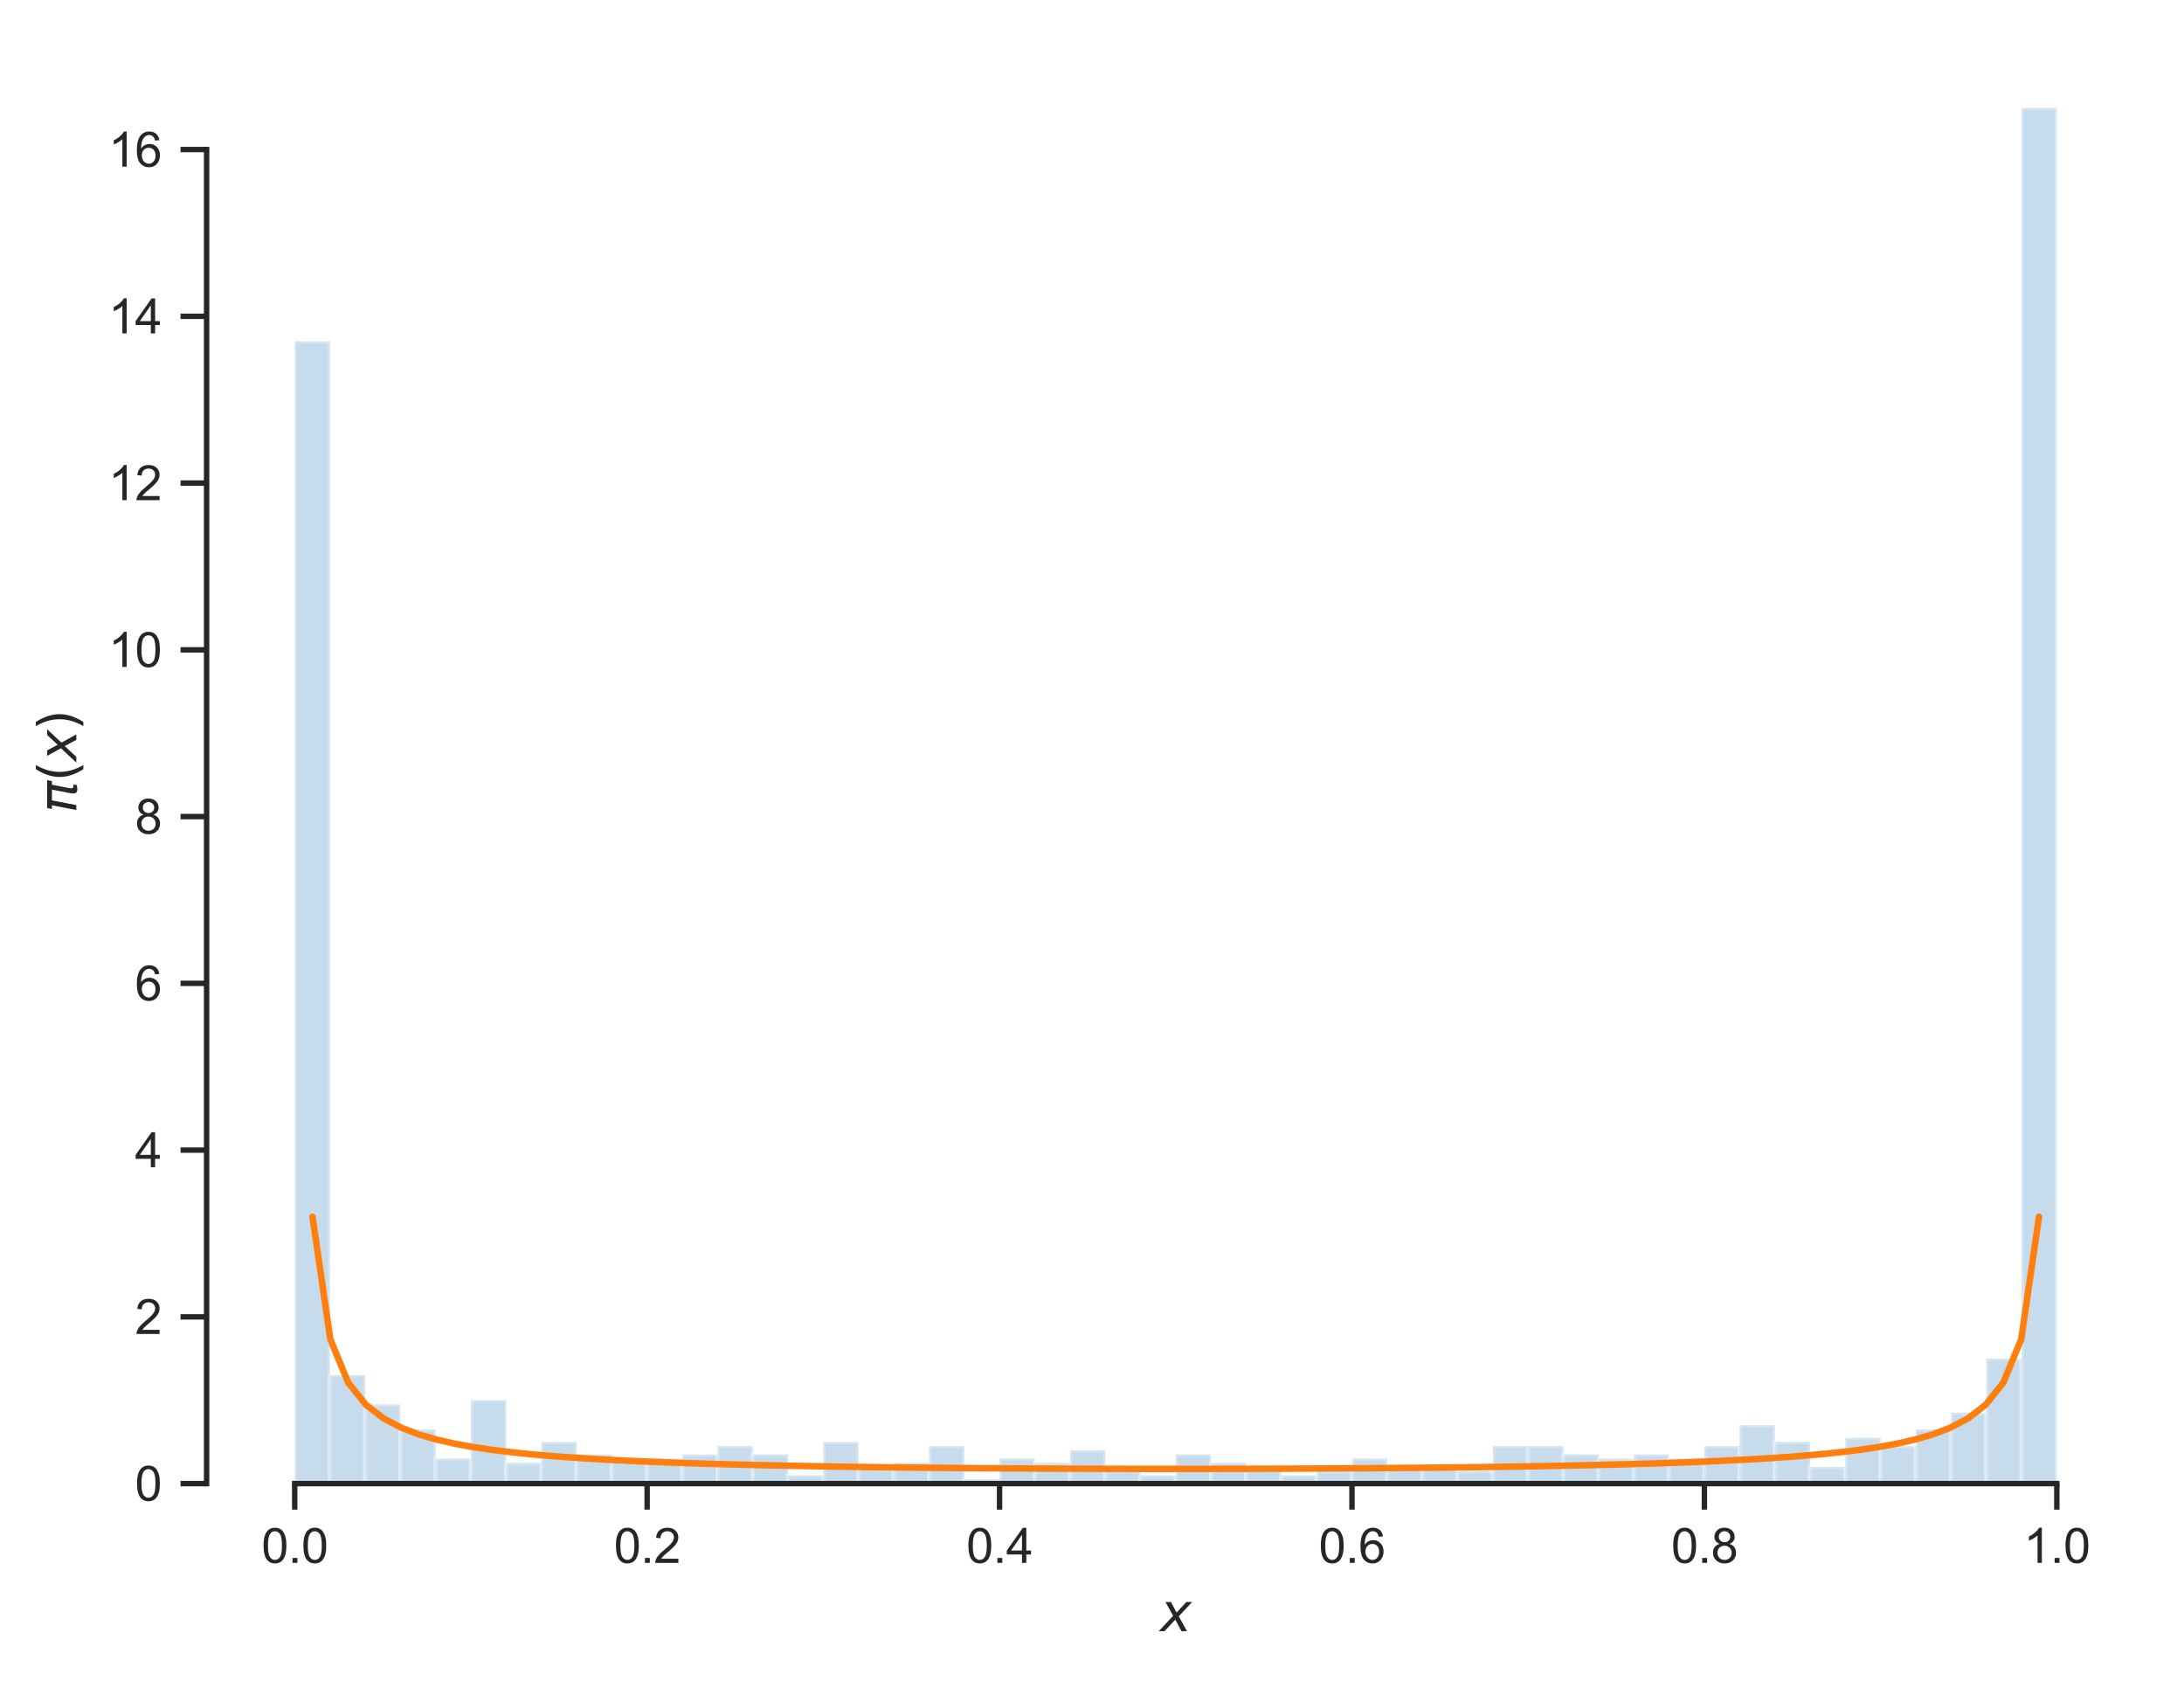 <?xml version="1.0" encoding="utf-8" standalone="no"?>
<!DOCTYPE svg PUBLIC "-//W3C//DTD SVG 1.1//EN"
  "http://www.w3.org/Graphics/SVG/1.1/DTD/svg11.dtd">
<svg xmlns:xlink="http://www.w3.org/1999/xlink" width="402.387pt" height="309.639pt" viewBox="0 0 402.387 309.639" xmlns="http://www.w3.org/2000/svg" version="1.1">
 <defs>
  <style type="text/css">*{stroke-linejoin: round; stroke-linecap: butt}</style>
 </defs>
 <g id="figure_1">
  <g id="patch_1">
   <path d="M 0 309.639 
L 402.387 309.639 
L 402.387 0 
L 0 0 
z
" style="fill: #ffffff"/>
  </g>
  <g id="axes_1">
   <g id="patch_2">
    <path d="M 38.067 273.312 
L 395.187 273.312 
L 395.187 7.2 
L 38.067 7.2 
z
" style="fill: #ffffff"/>
   </g>
   <g id="matplotlib.axis_1">
    <g id="xtick_1">
     <g id="line2d_1">
      <defs>
       <path id="m9579dd3e83" d="M 0 0 
L 0 4.8 
" style="stroke: #262626"/>
      </defs>
      <g>
       <use xlink:href="#m9579dd3e83" x="54.299" y="273.312" style="fill: #262626; stroke: #262626"/>
      </g>
     </g>
     <g id="text_1">
      <!-- 0.0 -->
      <g style="fill: #262626" transform="translate(48.183 287.911) scale(0.088 -0.088)">
       <defs>
        <path id="ArialMT-30" d="M 266 2259 
Q 266 3072 433 3567 
Q 600 4063 929 4331 
Q 1259 4600 1759 4600 
Q 2128 4600 2406 4451 
Q 2684 4303 2865 4023 
Q 3047 3744 3150 3342 
Q 3253 2941 3253 2259 
Q 3253 1453 3087 958 
Q 2922 463 2592 192 
Q 2263 -78 1759 -78 
Q 1097 -78 719 397 
Q 266 969 266 2259 
z
M 844 2259 
Q 844 1131 1108 757 
Q 1372 384 1759 384 
Q 2147 384 2411 759 
Q 2675 1134 2675 2259 
Q 2675 3391 2411 3762 
Q 2147 4134 1753 4134 
Q 1366 4134 1134 3806 
Q 844 3388 844 2259 
z
" transform="scale(0.016)"/>
        <path id="ArialMT-2e" d="M 581 0 
L 581 641 
L 1222 641 
L 1222 0 
L 581 0 
z
" transform="scale(0.016)"/>
       </defs>
       <use xlink:href="#ArialMT-30"/>
       <use xlink:href="#ArialMT-2e" x="55.615"/>
       <use xlink:href="#ArialMT-30" x="83.398"/>
      </g>
     </g>
    </g>
    <g id="xtick_2">
     <g id="line2d_2">
      <g>
       <use xlink:href="#m9579dd3e83" x="119.23" y="273.312" style="fill: #262626; stroke: #262626"/>
      </g>
     </g>
     <g id="text_2">
      <!-- 0.2 -->
      <g style="fill: #262626" transform="translate(113.114 287.911) scale(0.088 -0.088)">
       <defs>
        <path id="ArialMT-32" d="M 3222 541 
L 3222 0 
L 194 0 
Q 188 203 259 391 
Q 375 700 629 1000 
Q 884 1300 1366 1694 
Q 2113 2306 2375 2664 
Q 2638 3022 2638 3341 
Q 2638 3675 2398 3904 
Q 2159 4134 1775 4134 
Q 1369 4134 1125 3890 
Q 881 3647 878 3216 
L 300 3275 
Q 359 3922 746 4261 
Q 1134 4600 1788 4600 
Q 2447 4600 2831 4234 
Q 3216 3869 3216 3328 
Q 3216 3053 3103 2787 
Q 2991 2522 2730 2228 
Q 2469 1934 1863 1422 
Q 1356 997 1212 845 
Q 1069 694 975 541 
L 3222 541 
z
" transform="scale(0.016)"/>
       </defs>
       <use xlink:href="#ArialMT-30"/>
       <use xlink:href="#ArialMT-2e" x="55.615"/>
       <use xlink:href="#ArialMT-32" x="83.398"/>
      </g>
     </g>
    </g>
    <g id="xtick_3">
     <g id="line2d_3">
      <g>
       <use xlink:href="#m9579dd3e83" x="184.161" y="273.312" style="fill: #262626; stroke: #262626"/>
      </g>
     </g>
     <g id="text_3">
      <!-- 0.4 -->
      <g style="fill: #262626" transform="translate(178.045 287.911) scale(0.088 -0.088)">
       <defs>
        <path id="ArialMT-34" d="M 2069 0 
L 2069 1097 
L 81 1097 
L 81 1613 
L 2172 4581 
L 2631 4581 
L 2631 1613 
L 3250 1613 
L 3250 1097 
L 2631 1097 
L 2631 0 
L 2069 0 
z
M 2069 1613 
L 2069 3678 
L 634 1613 
L 2069 1613 
z
" transform="scale(0.016)"/>
       </defs>
       <use xlink:href="#ArialMT-30"/>
       <use xlink:href="#ArialMT-2e" x="55.615"/>
       <use xlink:href="#ArialMT-34" x="83.398"/>
      </g>
     </g>
    </g>
    <g id="xtick_4">
     <g id="line2d_4">
      <g>
       <use xlink:href="#m9579dd3e83" x="249.092" y="273.312" style="fill: #262626; stroke: #262626"/>
      </g>
     </g>
     <g id="text_4">
      <!-- 0.6 -->
      <g style="fill: #262626" transform="translate(242.976 287.911) scale(0.088 -0.088)">
       <defs>
        <path id="ArialMT-36" d="M 3184 3459 
L 2625 3416 
Q 2550 3747 2413 3897 
Q 2184 4138 1850 4138 
Q 1581 4138 1378 3988 
Q 1113 3794 959 3422 
Q 806 3050 800 2363 
Q 1003 2672 1297 2822 
Q 1591 2972 1913 2972 
Q 2475 2972 2870 2558 
Q 3266 2144 3266 1488 
Q 3266 1056 3080 686 
Q 2894 316 2569 119 
Q 2244 -78 1831 -78 
Q 1128 -78 684 439 
Q 241 956 241 2144 
Q 241 3472 731 4075 
Q 1159 4600 1884 4600 
Q 2425 4600 2770 4297 
Q 3116 3994 3184 3459 
z
M 888 1484 
Q 888 1194 1011 928 
Q 1134 663 1356 523 
Q 1578 384 1822 384 
Q 2178 384 2434 671 
Q 2691 959 2691 1453 
Q 2691 1928 2437 2201 
Q 2184 2475 1800 2475 
Q 1419 2475 1153 2201 
Q 888 1928 888 1484 
z
" transform="scale(0.016)"/>
       </defs>
       <use xlink:href="#ArialMT-30"/>
       <use xlink:href="#ArialMT-2e" x="55.615"/>
       <use xlink:href="#ArialMT-36" x="83.398"/>
      </g>
     </g>
    </g>
    <g id="xtick_5">
     <g id="line2d_5">
      <g>
       <use xlink:href="#m9579dd3e83" x="314.023" y="273.312" style="fill: #262626; stroke: #262626"/>
      </g>
     </g>
     <g id="text_5">
      <!-- 0.8 -->
      <g style="fill: #262626" transform="translate(307.907 287.911) scale(0.088 -0.088)">
       <defs>
        <path id="ArialMT-38" d="M 1131 2484 
Q 781 2613 612 2850 
Q 444 3088 444 3419 
Q 444 3919 803 4259 
Q 1163 4600 1759 4600 
Q 2359 4600 2725 4251 
Q 3091 3903 3091 3403 
Q 3091 3084 2923 2848 
Q 2756 2613 2416 2484 
Q 2838 2347 3058 2040 
Q 3278 1734 3278 1309 
Q 3278 722 2862 322 
Q 2447 -78 1769 -78 
Q 1091 -78 675 323 
Q 259 725 259 1325 
Q 259 1772 486 2073 
Q 713 2375 1131 2484 
z
M 1019 3438 
Q 1019 3113 1228 2906 
Q 1438 2700 1772 2700 
Q 2097 2700 2305 2904 
Q 2513 3109 2513 3406 
Q 2513 3716 2298 3927 
Q 2084 4138 1766 4138 
Q 1444 4138 1231 3931 
Q 1019 3725 1019 3438 
z
M 838 1322 
Q 838 1081 952 856 
Q 1066 631 1291 507 
Q 1516 384 1775 384 
Q 2178 384 2440 643 
Q 2703 903 2703 1303 
Q 2703 1709 2433 1975 
Q 2163 2241 1756 2241 
Q 1359 2241 1098 1978 
Q 838 1716 838 1322 
z
" transform="scale(0.016)"/>
       </defs>
       <use xlink:href="#ArialMT-30"/>
       <use xlink:href="#ArialMT-2e" x="55.615"/>
       <use xlink:href="#ArialMT-38" x="83.398"/>
      </g>
     </g>
    </g>
    <g id="xtick_6">
     <g id="line2d_6">
      <g>
       <use xlink:href="#m9579dd3e83" x="378.954" y="273.312" style="fill: #262626; stroke: #262626"/>
      </g>
     </g>
     <g id="text_6">
      <!-- 1.0 -->
      <g style="fill: #262626" transform="translate(372.838 287.911) scale(0.088 -0.088)">
       <defs>
        <path id="ArialMT-31" d="M 2384 0 
L 1822 0 
L 1822 3584 
Q 1619 3391 1289 3197 
Q 959 3003 697 2906 
L 697 3450 
Q 1169 3672 1522 3987 
Q 1875 4303 2022 4600 
L 2384 4600 
L 2384 0 
z
" transform="scale(0.016)"/>
       </defs>
       <use xlink:href="#ArialMT-31"/>
       <use xlink:href="#ArialMT-2e" x="55.615"/>
       <use xlink:href="#ArialMT-30" x="83.398"/>
      </g>
     </g>
    </g>
    <g id="text_7">
     <!-- $x$ -->
     <g style="fill: #262626" transform="translate(213.747 300.531) scale(0.096 -0.096)">
      <defs>
       <path id="DejaVuSans-Oblique-78" d="M 3841 3500 
L 2234 1784 
L 3219 0 
L 2559 0 
L 1819 1388 
L 531 0 
L -166 0 
L 1556 1844 
L 641 3500 
L 1300 3500 
L 1972 2234 
L 3144 3500 
L 3841 3500 
z
" transform="scale(0.016)"/>
      </defs>
      <use xlink:href="#DejaVuSans-Oblique-78" transform="translate(0 0.312)"/>
     </g>
    </g>
   </g>
   <g id="matplotlib.axis_2">
    <g id="ytick_1">
     <g id="line2d_7">
      <defs>
       <path id="m20f610785d" d="M 0 0 
L -4.8 0 
" style="stroke: #262626"/>
      </defs>
      <g>
       <use xlink:href="#m20f610785d" x="38.067" y="273.312" style="fill: #262626; stroke: #262626"/>
      </g>
     </g>
     <g id="text_8">
      <!-- 0 -->
      <g style="fill: #262626" transform="translate(24.873 276.461) scale(0.088 -0.088)">
       <use xlink:href="#ArialMT-30"/>
      </g>
     </g>
    </g>
    <g id="ytick_2">
     <g id="line2d_8">
      <g>
       <use xlink:href="#m20f610785d" x="38.067" y="242.592" style="fill: #262626; stroke: #262626"/>
      </g>
     </g>
     <g id="text_9">
      <!-- 2 -->
      <g style="fill: #262626" transform="translate(24.873 245.741) scale(0.088 -0.088)">
       <use xlink:href="#ArialMT-32"/>
      </g>
     </g>
    </g>
    <g id="ytick_3">
     <g id="line2d_9">
      <g>
       <use xlink:href="#m20f610785d" x="38.067" y="211.872" style="fill: #262626; stroke: #262626"/>
      </g>
     </g>
     <g id="text_10">
      <!-- 4 -->
      <g style="fill: #262626" transform="translate(24.873 215.021) scale(0.088 -0.088)">
       <use xlink:href="#ArialMT-34"/>
      </g>
     </g>
    </g>
    <g id="ytick_4">
     <g id="line2d_10">
      <g>
       <use xlink:href="#m20f610785d" x="38.067" y="181.152" style="fill: #262626; stroke: #262626"/>
      </g>
     </g>
     <g id="text_11">
      <!-- 6 -->
      <g style="fill: #262626" transform="translate(24.873 184.301) scale(0.088 -0.088)">
       <use xlink:href="#ArialMT-36"/>
      </g>
     </g>
    </g>
    <g id="ytick_5">
     <g id="line2d_11">
      <g>
       <use xlink:href="#m20f610785d" x="38.067" y="150.432" style="fill: #262626; stroke: #262626"/>
      </g>
     </g>
     <g id="text_12">
      <!-- 8 -->
      <g style="fill: #262626" transform="translate(24.873 153.581) scale(0.088 -0.088)">
       <use xlink:href="#ArialMT-38"/>
      </g>
     </g>
    </g>
    <g id="ytick_6">
     <g id="line2d_12">
      <g>
       <use xlink:href="#m20f610785d" x="38.067" y="119.712" style="fill: #262626; stroke: #262626"/>
      </g>
     </g>
     <g id="text_13">
      <!-- 10 -->
      <g style="fill: #262626" transform="translate(19.98 122.861) scale(0.088 -0.088)">
       <use xlink:href="#ArialMT-31"/>
       <use xlink:href="#ArialMT-30" x="55.615"/>
      </g>
     </g>
    </g>
    <g id="ytick_7">
     <g id="line2d_13">
      <g>
       <use xlink:href="#m20f610785d" x="38.067" y="88.992" style="fill: #262626; stroke: #262626"/>
      </g>
     </g>
     <g id="text_14">
      <!-- 12 -->
      <g style="fill: #262626" transform="translate(19.98 92.142) scale(0.088 -0.088)">
       <use xlink:href="#ArialMT-31"/>
       <use xlink:href="#ArialMT-32" x="55.615"/>
      </g>
     </g>
    </g>
    <g id="ytick_8">
     <g id="line2d_14">
      <g>
       <use xlink:href="#m20f610785d" x="38.067" y="58.272" style="fill: #262626; stroke: #262626"/>
      </g>
     </g>
     <g id="text_15">
      <!-- 14 -->
      <g style="fill: #262626" transform="translate(19.98 61.422) scale(0.088 -0.088)">
       <use xlink:href="#ArialMT-31"/>
       <use xlink:href="#ArialMT-34" x="55.615"/>
      </g>
     </g>
    </g>
    <g id="ytick_9">
     <g id="line2d_15">
      <g>
       <use xlink:href="#m20f610785d" x="38.067" y="27.552" style="fill: #262626; stroke: #262626"/>
      </g>
     </g>
     <g id="text_16">
      <!-- 16 -->
      <g style="fill: #262626" transform="translate(19.98 30.702) scale(0.088 -0.088)">
       <use xlink:href="#ArialMT-31"/>
       <use xlink:href="#ArialMT-36" x="55.615"/>
      </g>
     </g>
    </g>
    <g id="text_17">
     <!-- $\pi(x)$ -->
     <g style="fill: #262626" transform="translate(14.072 149.76) rotate(-90) scale(0.096 -0.096)">
      <defs>
       <path id="DejaVuSans-Oblique-3c0" d="M 584 3500 
L 3938 3500 
L 3825 2925 
L 3384 2925 
L 2966 775 
Q 2922 550 2981 450 
Q 3038 353 3209 353 
Q 3256 353 3325 363 
Q 3397 369 3419 372 
L 3338 -44 
Q 3222 -84 3103 -103 
Q 2981 -122 2866 -122 
Q 2491 -122 2388 81 
Q 2284 288 2391 838 
L 2797 2925 
L 1506 2925 
L 938 0 
L 350 0 
L 919 2925 
L 472 2925 
L 584 3500 
z
" transform="scale(0.016)"/>
       <path id="DejaVuSans-28" d="M 1984 4856 
Q 1566 4138 1362 3434 
Q 1159 2731 1159 2009 
Q 1159 1288 1364 580 
Q 1569 -128 1984 -844 
L 1484 -844 
Q 1016 -109 783 600 
Q 550 1309 550 2009 
Q 550 2706 781 3412 
Q 1013 4119 1484 4856 
L 1984 4856 
z
" transform="scale(0.016)"/>
       <path id="DejaVuSans-29" d="M 513 4856 
L 1013 4856 
Q 1481 4119 1714 3412 
Q 1947 2706 1947 2009 
Q 1947 1309 1714 600 
Q 1481 -109 1013 -844 
L 513 -844 
Q 928 -128 1133 580 
Q 1338 1288 1338 2009 
Q 1338 2731 1133 3434 
Q 928 4138 513 4856 
z
" transform="scale(0.016)"/>
      </defs>
      <use xlink:href="#DejaVuSans-Oblique-3c0" transform="translate(0 0.125)"/>
      <use xlink:href="#DejaVuSans-28" transform="translate(60.205 0.125)"/>
      <use xlink:href="#DejaVuSans-Oblique-78" transform="translate(99.219 0.125)"/>
      <use xlink:href="#DejaVuSans-29" transform="translate(158.398 0.125)"/>
     </g>
    </g>
   </g>
   <g id="patch_3">
    <path d="M 54.299 273.312 
L 60.793 273.312 
L 60.793 62.88 
L 54.299 62.88 
z
" clip-path="url(#p664a4f1a08)" style="fill: #1f77b4; opacity: 0.25; stroke: #ffffff; stroke-width: 0.8; stroke-linejoin: miter"/>
   </g>
   <g id="patch_4">
    <path d="M 60.793 273.312 
L 67.286 273.312 
L 67.286 253.344 
L 60.793 253.344 
z
" clip-path="url(#p664a4f1a08)" style="fill: #1f77b4; opacity: 0.25; stroke: #ffffff; stroke-width: 0.8; stroke-linejoin: miter"/>
   </g>
   <g id="patch_5">
    <path d="M 67.286 273.312 
L 73.779 273.312 
L 73.779 258.72 
L 67.286 258.72 
z
" clip-path="url(#p664a4f1a08)" style="fill: #1f77b4; opacity: 0.25; stroke: #ffffff; stroke-width: 0.8; stroke-linejoin: miter"/>
   </g>
   <g id="patch_6">
    <path d="M 73.779 273.312 
L 80.272 273.312 
L 80.272 263.328 
L 73.779 263.328 
z
" clip-path="url(#p664a4f1a08)" style="fill: #1f77b4; opacity: 0.25; stroke: #ffffff; stroke-width: 0.8; stroke-linejoin: miter"/>
   </g>
   <g id="patch_7">
    <path d="M 80.272 273.312 
L 86.765 273.312 
L 86.765 268.704 
L 80.272 268.704 
z
" clip-path="url(#p664a4f1a08)" style="fill: #1f77b4; opacity: 0.25; stroke: #ffffff; stroke-width: 0.8; stroke-linejoin: miter"/>
   </g>
   <g id="patch_8">
    <path d="M 86.765 273.312 
L 93.258 273.312 
L 93.258 257.952 
L 86.765 257.952 
z
" clip-path="url(#p664a4f1a08)" style="fill: #1f77b4; opacity: 0.25; stroke: #ffffff; stroke-width: 0.8; stroke-linejoin: miter"/>
   </g>
   <g id="patch_9">
    <path d="M 93.258 273.312 
L 99.751 273.312 
L 99.751 269.472 
L 93.258 269.472 
z
" clip-path="url(#p664a4f1a08)" style="fill: #1f77b4; opacity: 0.25; stroke: #ffffff; stroke-width: 0.8; stroke-linejoin: miter"/>
   </g>
   <g id="patch_10">
    <path d="M 99.751 273.312 
L 106.244 273.312 
L 106.244 265.632 
L 99.751 265.632 
z
" clip-path="url(#p664a4f1a08)" style="fill: #1f77b4; opacity: 0.25; stroke: #ffffff; stroke-width: 0.8; stroke-linejoin: miter"/>
   </g>
   <g id="patch_11">
    <path d="M 106.244 273.312 
L 112.737 273.312 
L 112.737 267.936 
L 106.244 267.936 
z
" clip-path="url(#p664a4f1a08)" style="fill: #1f77b4; opacity: 0.25; stroke: #ffffff; stroke-width: 0.8; stroke-linejoin: miter"/>
   </g>
   <g id="patch_12">
    <path d="M 112.737 273.312 
L 119.23 273.312 
L 119.23 268.704 
L 112.737 268.704 
z
" clip-path="url(#p664a4f1a08)" style="fill: #1f77b4; opacity: 0.25; stroke: #ffffff; stroke-width: 0.8; stroke-linejoin: miter"/>
   </g>
   <g id="patch_13">
    <path d="M 119.23 273.312 
L 125.723 273.312 
L 125.723 268.704 
L 119.23 268.704 
z
" clip-path="url(#p664a4f1a08)" style="fill: #1f77b4; opacity: 0.25; stroke: #ffffff; stroke-width: 0.8; stroke-linejoin: miter"/>
   </g>
   <g id="patch_14">
    <path d="M 125.723 273.312 
L 132.217 273.312 
L 132.217 267.936 
L 125.723 267.936 
z
" clip-path="url(#p664a4f1a08)" style="fill: #1f77b4; opacity: 0.25; stroke: #ffffff; stroke-width: 0.8; stroke-linejoin: miter"/>
   </g>
   <g id="patch_15">
    <path d="M 132.217 273.312 
L 138.71 273.312 
L 138.71 266.4 
L 132.217 266.4 
z
" clip-path="url(#p664a4f1a08)" style="fill: #1f77b4; opacity: 0.25; stroke: #ffffff; stroke-width: 0.8; stroke-linejoin: miter"/>
   </g>
   <g id="patch_16">
    <path d="M 138.71 273.312 
L 145.203 273.312 
L 145.203 267.936 
L 138.71 267.936 
z
" clip-path="url(#p664a4f1a08)" style="fill: #1f77b4; opacity: 0.25; stroke: #ffffff; stroke-width: 0.8; stroke-linejoin: miter"/>
   </g>
   <g id="patch_17">
    <path d="M 145.203 273.312 
L 151.696 273.312 
L 151.696 271.776 
L 145.203 271.776 
z
" clip-path="url(#p664a4f1a08)" style="fill: #1f77b4; opacity: 0.25; stroke: #ffffff; stroke-width: 0.8; stroke-linejoin: miter"/>
   </g>
   <g id="patch_18">
    <path d="M 151.696 273.312 
L 158.189 273.312 
L 158.189 265.632 
L 151.696 265.632 
z
" clip-path="url(#p664a4f1a08)" style="fill: #1f77b4; opacity: 0.25; stroke: #ffffff; stroke-width: 0.8; stroke-linejoin: miter"/>
   </g>
   <g id="patch_19">
    <path d="M 158.189 273.312 
L 164.682 273.312 
L 164.682 270.24 
L 158.189 270.24 
z
" clip-path="url(#p664a4f1a08)" style="fill: #1f77b4; opacity: 0.25; stroke: #ffffff; stroke-width: 0.8; stroke-linejoin: miter"/>
   </g>
   <g id="patch_20">
    <path d="M 164.682 273.312 
L 171.175 273.312 
L 171.175 269.472 
L 164.682 269.472 
z
" clip-path="url(#p664a4f1a08)" style="fill: #1f77b4; opacity: 0.25; stroke: #ffffff; stroke-width: 0.8; stroke-linejoin: miter"/>
   </g>
   <g id="patch_21">
    <path d="M 171.175 273.312 
L 177.668 273.312 
L 177.668 266.4 
L 171.175 266.4 
z
" clip-path="url(#p664a4f1a08)" style="fill: #1f77b4; opacity: 0.25; stroke: #ffffff; stroke-width: 0.8; stroke-linejoin: miter"/>
   </g>
   <g id="patch_22">
    <path d="M 177.668 273.312 
L 184.161 273.312 
L 184.161 272.544 
L 177.668 272.544 
z
" clip-path="url(#p664a4f1a08)" style="fill: #1f77b4; opacity: 0.25; stroke: #ffffff; stroke-width: 0.8; stroke-linejoin: miter"/>
   </g>
   <g id="patch_23">
    <path d="M 184.161 273.312 
L 190.654 273.312 
L 190.654 268.704 
L 184.161 268.704 
z
" clip-path="url(#p664a4f1a08)" style="fill: #1f77b4; opacity: 0.25; stroke: #ffffff; stroke-width: 0.8; stroke-linejoin: miter"/>
   </g>
   <g id="patch_24">
    <path d="M 190.654 273.312 
L 197.147 273.312 
L 197.147 269.472 
L 190.654 269.472 
z
" clip-path="url(#p664a4f1a08)" style="fill: #1f77b4; opacity: 0.25; stroke: #ffffff; stroke-width: 0.8; stroke-linejoin: miter"/>
   </g>
   <g id="patch_25">
    <path d="M 197.147 273.312 
L 203.641 273.312 
L 203.641 267.168 
L 197.147 267.168 
z
" clip-path="url(#p664a4f1a08)" style="fill: #1f77b4; opacity: 0.25; stroke: #ffffff; stroke-width: 0.8; stroke-linejoin: miter"/>
   </g>
   <g id="patch_26">
    <path d="M 203.641 273.312 
L 210.134 273.312 
L 210.134 270.24 
L 203.641 270.24 
z
" clip-path="url(#p664a4f1a08)" style="fill: #1f77b4; opacity: 0.25; stroke: #ffffff; stroke-width: 0.8; stroke-linejoin: miter"/>
   </g>
   <g id="patch_27">
    <path d="M 210.134 273.312 
L 216.627 273.312 
L 216.627 271.776 
L 210.134 271.776 
z
" clip-path="url(#p664a4f1a08)" style="fill: #1f77b4; opacity: 0.25; stroke: #ffffff; stroke-width: 0.8; stroke-linejoin: miter"/>
   </g>
   <g id="patch_28">
    <path d="M 216.627 273.312 
L 223.12 273.312 
L 223.12 267.936 
L 216.627 267.936 
z
" clip-path="url(#p664a4f1a08)" style="fill: #1f77b4; opacity: 0.25; stroke: #ffffff; stroke-width: 0.8; stroke-linejoin: miter"/>
   </g>
   <g id="patch_29">
    <path d="M 223.12 273.312 
L 229.613 273.312 
L 229.613 269.472 
L 223.12 269.472 
z
" clip-path="url(#p664a4f1a08)" style="fill: #1f77b4; opacity: 0.25; stroke: #ffffff; stroke-width: 0.8; stroke-linejoin: miter"/>
   </g>
   <g id="patch_30">
    <path d="M 229.613 273.312 
L 236.106 273.312 
L 236.106 270.24 
L 229.613 270.24 
z
" clip-path="url(#p664a4f1a08)" style="fill: #1f77b4; opacity: 0.25; stroke: #ffffff; stroke-width: 0.8; stroke-linejoin: miter"/>
   </g>
   <g id="patch_31">
    <path d="M 236.106 273.312 
L 242.599 273.312 
L 242.599 271.776 
L 236.106 271.776 
z
" clip-path="url(#p664a4f1a08)" style="fill: #1f77b4; opacity: 0.25; stroke: #ffffff; stroke-width: 0.8; stroke-linejoin: miter"/>
   </g>
   <g id="patch_32">
    <path d="M 242.599 273.312 
L 249.092 273.312 
L 249.092 271.008 
L 242.599 271.008 
z
" clip-path="url(#p664a4f1a08)" style="fill: #1f77b4; opacity: 0.25; stroke: #ffffff; stroke-width: 0.8; stroke-linejoin: miter"/>
   </g>
   <g id="patch_33">
    <path d="M 249.092 273.312 
L 255.585 273.312 
L 255.585 268.704 
L 249.092 268.704 
z
" clip-path="url(#p664a4f1a08)" style="fill: #1f77b4; opacity: 0.25; stroke: #ffffff; stroke-width: 0.8; stroke-linejoin: miter"/>
   </g>
   <g id="patch_34">
    <path d="M 255.585 273.312 
L 262.078 273.312 
L 262.078 270.24 
L 255.585 270.24 
z
" clip-path="url(#p664a4f1a08)" style="fill: #1f77b4; opacity: 0.25; stroke: #ffffff; stroke-width: 0.8; stroke-linejoin: miter"/>
   </g>
   <g id="patch_35">
    <path d="M 262.078 273.312 
L 268.571 273.312 
L 268.571 270.24 
L 262.078 270.24 
z
" clip-path="url(#p664a4f1a08)" style="fill: #1f77b4; opacity: 0.25; stroke: #ffffff; stroke-width: 0.8; stroke-linejoin: miter"/>
   </g>
   <g id="patch_36">
    <path d="M 268.571 273.312 
L 275.065 273.312 
L 275.065 271.008 
L 268.571 271.008 
z
" clip-path="url(#p664a4f1a08)" style="fill: #1f77b4; opacity: 0.25; stroke: #ffffff; stroke-width: 0.8; stroke-linejoin: miter"/>
   </g>
   <g id="patch_37">
    <path d="M 275.065 273.312 
L 281.558 273.312 
L 281.558 266.4 
L 275.065 266.4 
z
" clip-path="url(#p664a4f1a08)" style="fill: #1f77b4; opacity: 0.25; stroke: #ffffff; stroke-width: 0.8; stroke-linejoin: miter"/>
   </g>
   <g id="patch_38">
    <path d="M 281.558 273.312 
L 288.051 273.312 
L 288.051 266.4 
L 281.558 266.4 
z
" clip-path="url(#p664a4f1a08)" style="fill: #1f77b4; opacity: 0.25; stroke: #ffffff; stroke-width: 0.8; stroke-linejoin: miter"/>
   </g>
   <g id="patch_39">
    <path d="M 288.051 273.312 
L 294.544 273.312 
L 294.544 267.936 
L 288.051 267.936 
z
" clip-path="url(#p664a4f1a08)" style="fill: #1f77b4; opacity: 0.25; stroke: #ffffff; stroke-width: 0.8; stroke-linejoin: miter"/>
   </g>
   <g id="patch_40">
    <path d="M 294.544 273.312 
L 301.037 273.312 
L 301.037 268.704 
L 294.544 268.704 
z
" clip-path="url(#p664a4f1a08)" style="fill: #1f77b4; opacity: 0.25; stroke: #ffffff; stroke-width: 0.8; stroke-linejoin: miter"/>
   </g>
   <g id="patch_41">
    <path d="M 301.037 273.312 
L 307.53 273.312 
L 307.53 267.936 
L 301.037 267.936 
z
" clip-path="url(#p664a4f1a08)" style="fill: #1f77b4; opacity: 0.25; stroke: #ffffff; stroke-width: 0.8; stroke-linejoin: miter"/>
   </g>
   <g id="patch_42">
    <path d="M 307.53 273.312 
L 314.023 273.312 
L 314.023 268.704 
L 307.53 268.704 
z
" clip-path="url(#p664a4f1a08)" style="fill: #1f77b4; opacity: 0.25; stroke: #ffffff; stroke-width: 0.8; stroke-linejoin: miter"/>
   </g>
   <g id="patch_43">
    <path d="M 314.023 273.312 
L 320.516 273.312 
L 320.516 266.4 
L 314.023 266.4 
z
" clip-path="url(#p664a4f1a08)" style="fill: #1f77b4; opacity: 0.25; stroke: #ffffff; stroke-width: 0.8; stroke-linejoin: miter"/>
   </g>
   <g id="patch_44">
    <path d="M 320.516 273.312 
L 327.009 273.312 
L 327.009 262.56 
L 320.516 262.56 
z
" clip-path="url(#p664a4f1a08)" style="fill: #1f77b4; opacity: 0.25; stroke: #ffffff; stroke-width: 0.8; stroke-linejoin: miter"/>
   </g>
   <g id="patch_45">
    <path d="M 327.009 273.312 
L 333.502 273.312 
L 333.502 265.632 
L 327.009 265.632 
z
" clip-path="url(#p664a4f1a08)" style="fill: #1f77b4; opacity: 0.25; stroke: #ffffff; stroke-width: 0.8; stroke-linejoin: miter"/>
   </g>
   <g id="patch_46">
    <path d="M 333.502 273.312 
L 339.995 273.312 
L 339.995 270.24 
L 333.502 270.24 
z
" clip-path="url(#p664a4f1a08)" style="fill: #1f77b4; opacity: 0.25; stroke: #ffffff; stroke-width: 0.8; stroke-linejoin: miter"/>
   </g>
   <g id="patch_47">
    <path d="M 339.995 273.312 
L 346.489 273.312 
L 346.489 264.864 
L 339.995 264.864 
z
" clip-path="url(#p664a4f1a08)" style="fill: #1f77b4; opacity: 0.25; stroke: #ffffff; stroke-width: 0.8; stroke-linejoin: miter"/>
   </g>
   <g id="patch_48">
    <path d="M 346.489 273.312 
L 352.982 273.312 
L 352.982 266.4 
L 346.489 266.4 
z
" clip-path="url(#p664a4f1a08)" style="fill: #1f77b4; opacity: 0.25; stroke: #ffffff; stroke-width: 0.8; stroke-linejoin: miter"/>
   </g>
   <g id="patch_49">
    <path d="M 352.982 273.312 
L 359.475 273.312 
L 359.475 263.328 
L 352.982 263.328 
z
" clip-path="url(#p664a4f1a08)" style="fill: #1f77b4; opacity: 0.25; stroke: #ffffff; stroke-width: 0.8; stroke-linejoin: miter"/>
   </g>
   <g id="patch_50">
    <path d="M 359.475 273.312 
L 365.968 273.312 
L 365.968 260.256 
L 359.475 260.256 
z
" clip-path="url(#p664a4f1a08)" style="fill: #1f77b4; opacity: 0.25; stroke: #ffffff; stroke-width: 0.8; stroke-linejoin: miter"/>
   </g>
   <g id="patch_51">
    <path d="M 365.968 273.312 
L 372.461 273.312 
L 372.461 250.272 
L 365.968 250.272 
z
" clip-path="url(#p664a4f1a08)" style="fill: #1f77b4; opacity: 0.25; stroke: #ffffff; stroke-width: 0.8; stroke-linejoin: miter"/>
   </g>
   <g id="patch_52">
    <path d="M 372.461 273.312 
L 378.954 273.312 
L 378.954 19.872 
L 372.461 19.872 
z
" clip-path="url(#p664a4f1a08)" style="fill: #1f77b4; opacity: 0.25; stroke: #ffffff; stroke-width: 0.8; stroke-linejoin: miter"/>
   </g>
   <g id="line2d_16">
    <path d="M 57.579 224.149 
L 60.858 246.722 
L 64.137 254.679 
L 67.417 258.793 
L 70.696 261.321 
L 73.975 263.037 
L 77.255 264.281 
L 80.534 265.224 
L 83.813 265.965 
L 87.093 266.562 
L 90.372 267.054 
L 93.651 267.465 
L 96.931 267.815 
L 100.21 268.115 
L 103.49 268.376 
L 106.769 268.604 
L 110.048 268.805 
L 113.328 268.983 
L 116.607 269.142 
L 119.886 269.285 
L 123.166 269.414 
L 126.445 269.53 
L 129.724 269.635 
L 133.004 269.731 
L 136.283 269.818 
L 139.562 269.898 
L 142.842 269.971 
L 146.121 270.037 
L 149.4 270.098 
L 152.68 270.154 
L 155.959 270.206 
L 159.238 270.253 
L 162.518 270.296 
L 165.797 270.335 
L 169.076 270.371 
L 172.356 270.404 
L 175.635 270.433 
L 178.914 270.46 
L 182.194 270.484 
L 185.473 270.506 
L 188.752 270.525 
L 192.032 270.542 
L 195.311 270.556 
L 198.59 270.568 
L 201.87 270.579 
L 205.149 270.587 
L 208.428 270.593 
L 211.708 270.597 
L 214.987 270.599 
L 218.266 270.599 
L 221.546 270.597 
L 224.825 270.593 
L 228.104 270.587 
L 231.384 270.579 
L 234.663 270.568 
L 237.942 270.556 
L 241.222 270.542 
L 244.501 270.525 
L 247.78 270.506 
L 251.06 270.484 
L 254.339 270.46 
L 257.619 270.433 
L 260.898 270.404 
L 264.177 270.371 
L 267.457 270.335 
L 270.736 270.296 
L 274.015 270.253 
L 277.295 270.206 
L 280.574 270.154 
L 283.853 270.098 
L 287.133 270.037 
L 290.412 269.971 
L 293.691 269.898 
L 296.971 269.818 
L 300.25 269.731 
L 303.529 269.635 
L 306.809 269.53 
L 310.088 269.414 
L 313.367 269.285 
L 316.647 269.142 
L 319.926 268.983 
L 323.205 268.805 
L 326.485 268.604 
L 329.764 268.376 
L 333.043 268.115 
L 336.323 267.815 
L 339.602 267.465 
L 342.881 267.054 
L 346.161 266.562 
L 349.44 265.965 
L 352.719 265.224 
L 355.999 264.281 
L 359.278 263.037 
L 362.557 261.321 
L 365.837 258.793 
L 369.116 254.679 
L 372.395 246.722 
L 375.675 224.149 
" clip-path="url(#p664a4f1a08)" style="fill: none; stroke: #ff7f0e; stroke-width: 1.2; stroke-linecap: round"/>
   </g>
   <g id="patch_53">
    <path d="M 38.067 273.312 
L 38.067 27.552 
" style="fill: none; stroke: #262626; stroke-linejoin: miter; stroke-linecap: square"/>
   </g>
   <g id="patch_54">
    <path d="M 54.299 273.312 
L 378.954 273.312 
" style="fill: none; stroke: #262626; stroke-linejoin: miter; stroke-linecap: square"/>
   </g>
  </g>
 </g>
 <defs>
  <clipPath id="p664a4f1a08">
   <rect x="38.067" y="7.2" width="357.12" height="266.112"/>
  </clipPath>
 </defs>
</svg>